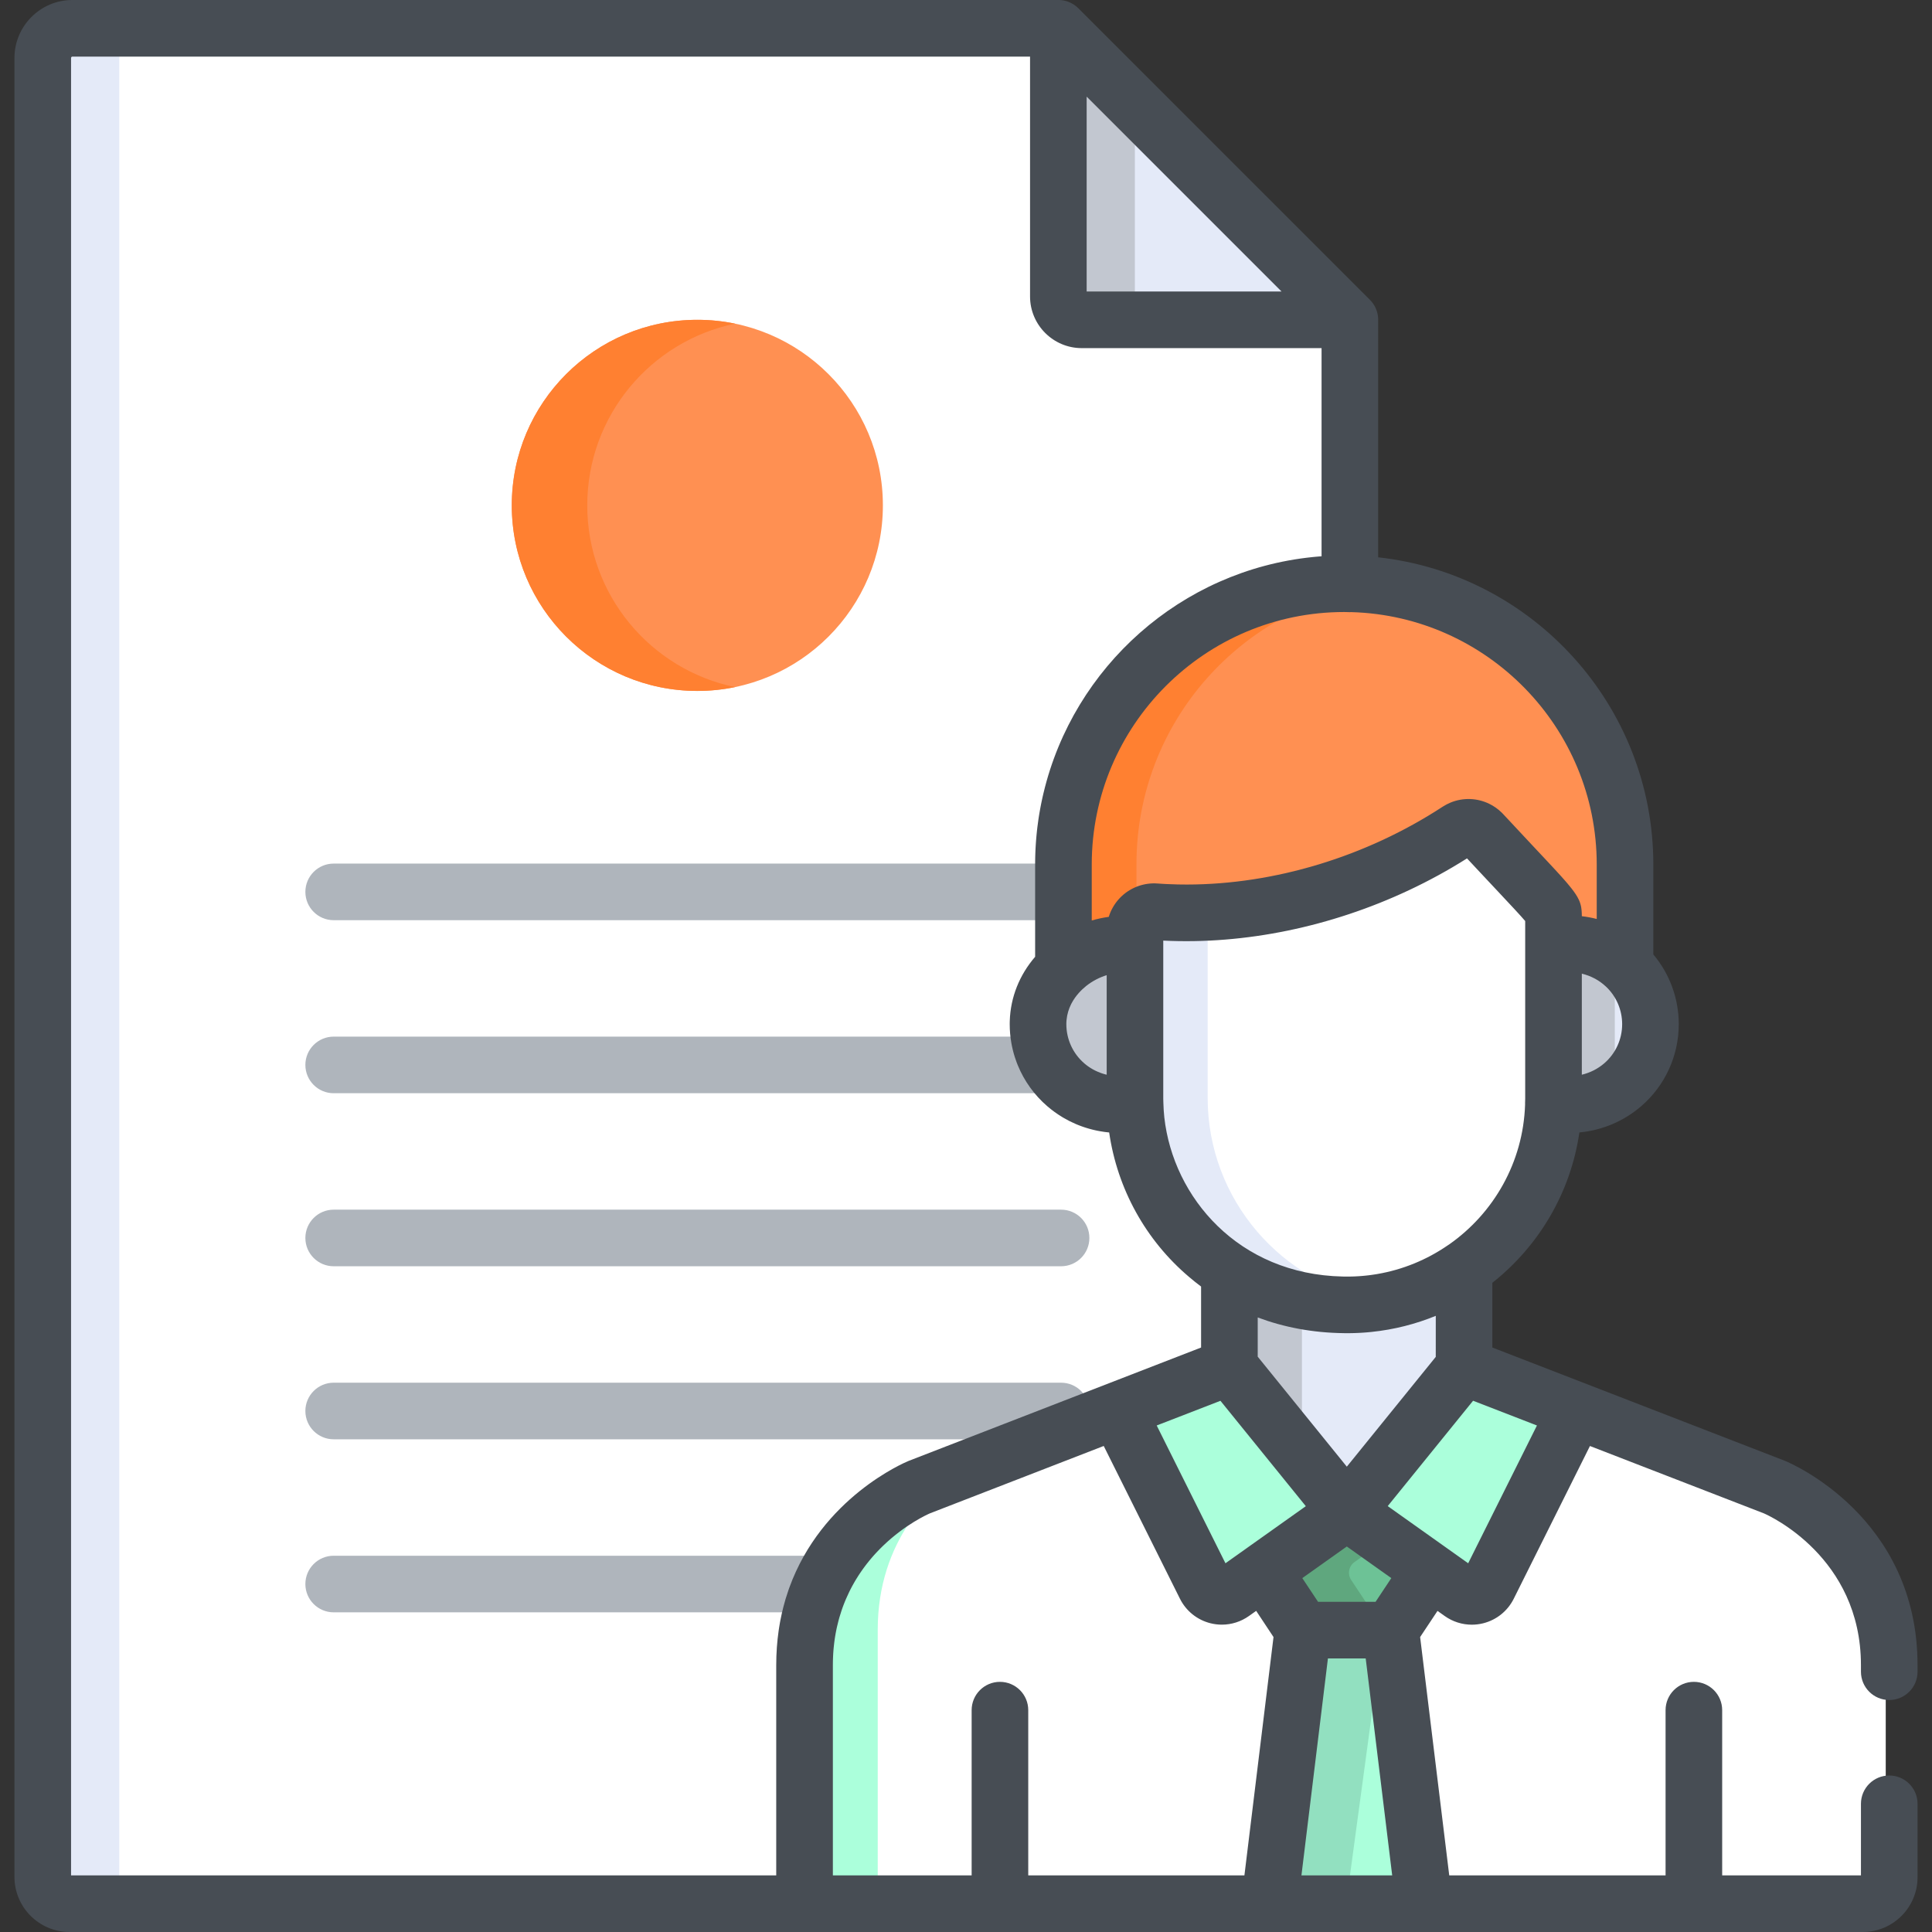 <?xml version="1.0" encoding="iso-8859-1"?>
<!-- Generator: Adobe Illustrator 19.0.0, SVG Export Plug-In . SVG Version: 6.00 Build 0)  -->
<svg version="1.1" id="Capa_1" xmlns="http://www.w3.org/2000/svg" xmlns:xlink="http://www.w3.org/1999/xlink" x="0px" y="0px"
	 viewBox="0 0 511.998 511.998" style="enable-background:new 0 0 511.998 511.998;" xml:space="preserve">
<rect x="0" y="0" width="511.998" height="511.998" fill="#333333" stroke="none"/>
<path style="fill:#FFFFFF;" d="M19.466,7.499H280.75l77.254,77.254c0,4.892,0,404.488,0,413.971c0,3.188-2.585,5.773-5.772,5.773
	H18.712c-3.923,0-7.104-3.181-7.104-7.104c0-21.359,0-459.652,0-482.035C11.608,11.018,15.126,7.499,19.466,7.499z"/>
<g>
	<path style="fill:#E4EAF8;" d="M31.609,497.394c0-21.359,0-459.652,0-482.035c0-4.34,3.518-7.858,7.858-7.858H19.466
		c-4.34,0-7.858,3.518-7.858,7.858c0,22.383,0,460.676,0,482.035c0,3.923,3.181,7.104,7.104,7.104h20.001
		C34.789,504.499,31.609,501.317,31.609,497.394z"/>
	<path style="fill:#E4EAF8;" d="M280.75,78.56V7.499l77.254,77.254h-71.06C283.522,84.754,280.75,81.981,280.75,78.56z"/>
</g>
<path style="fill:#FF9052;" d="M355.532,154.7c-41.033,0-74.296,33.263-74.296,74.298v29.401c4.965-4.603,12.03-7.104,18.925-6.183
	v-3.702c0-2.943,2.513-5.268,5.426-5.047c28.726,2.063,57.96-7.064,80.063-21.504c2.063-1.348,4.796-1.013,6.473,0.789
	c18.897,20.312,18.783,19.526,18.783,22.178v7.27c7.558-1.133,14.263,1.203,18.922,5.534v-28.736
	C429.828,187.963,396.566,154.7,355.532,154.7z"/>
<path style="fill:#FF8031;" d="M301.176,228.998c0-37.65,28.01-68.737,64.326-73.611c-3.263-0.438-6.587-0.685-9.971-0.685
	c-41.034,0-74.296,33.263-74.296,74.296v29.401c4.965-4.603,12.03-7.104,18.925-6.183v-3.702c0-1.143,0.382-2.19,1.016-3.033
	V228.998z"/>
<path style="fill:#E4EAF8;" d="M409.922,249.247v40.699c0,0.441-0.023,0.877-0.034,1.316c14.403,2.181,25.683-8.225,25.683-21.006
	C435.57,257.451,424.281,247.095,409.922,249.247z"/>
<path style="fill:#FFBEAB;" d="M301.144,289.947v-40.683c-12.539-1.674-25.65,7.948-25.65,20.994
	c0,12.764,11.255,23.189,25.682,21.006C301.166,290.824,301.144,290.387,301.144,289.947z"/>
<g>
	<path style="fill:#C2C7D0;" d="M427.94,253.989c-4.602-3.818-10.936-5.803-18.018-4.742v40.699c0,0.441-0.023,0.877-0.034,1.316
		c7.104,1.076,13.446-0.915,18.052-4.739V253.989z"/>
	<path style="fill:#C2C7D0;" d="M301.144,286.526c-4.733-3.93-7.631-9.798-7.631-16.27c0-6.297,3.06-11.793,7.631-15.609v-5.385
		c-12.539-1.674-25.65,7.949-25.65,20.994c0,12.764,11.255,23.189,25.682,21.006c-0.011-0.439-0.032-0.876-0.032-1.316
		L301.144,286.526L301.144,286.526z"/>
</g>
<path style="fill:#E4EAF8;" d="M356.323,343.544c-12.003,0-22.551-3.295-31.179-8.808v29.159l31.046,38.32l31.045-38.32v-29.981
	C378.44,339.981,367.791,343.544,356.323,343.544z"/>
<path style="fill:#C2C7D0;" d="M345.027,342.517c-7.401-1.373-14.078-4.072-19.882-7.78v29.159l19.882,24.542V342.517z"/>
<path style="fill:#FFFFFF;" d="M469.363,393.733l-82.129-31.807l-31.045,38.32l-31.046-38.32l-82.043,31.807
	c0,0-30.376,12.488-30.376,47.117v56.582c0,3.902,3.163,7.066,7.066,7.066h272.944c3.868,0,7.004-3.136,7.004-7.004V440.85
	C499.739,406.221,469.363,393.733,469.363,393.733z"/>
<path style="fill:#ABFFDB;" d="M232.607,497.432v-65.53c0-23.758,14.297-37.092,23.274-43.125l-12.78,4.954
	c0,0-30.377,12.488-30.377,47.117v56.582c0,3.902,3.164,7.066,7.066,7.066h19.882C235.771,504.499,232.607,501.334,232.607,497.432z
	"/>
<path style="fill:#FFFFFF;" d="M392.123,220.783c-1.677-1.802-4.409-2.137-6.473-0.789c-22.103,14.439-51.337,23.567-80.063,21.503
	c-2.913-0.221-5.426,2.104-5.426,5.047v44.386c0,28.527,22.352,54.582,56.162,54.582c30.097,0,54.583-24.486,54.583-54.582v-47.969
	C410.906,240.31,411.02,241.096,392.123,220.783z"/>
<path style="fill:#E4EAF8;" d="M320.042,290.931v-49.318c-4.809,0.256-9.64,0.231-14.456-0.115
	c-2.913-0.221-5.427,2.104-5.427,5.047v44.386c0,28.527,22.352,54.582,56.162,54.582c3.119,0,6.173-0.277,9.151-0.782
	C339.721,340.363,320.042,317.907,320.042,290.931z"/>
<g>
	<path style="fill:#ABFFDB;" d="M393.674,419.937l23.215-46.527l-29.655-11.485l-31.045,38.32l30.268,21.496
		C388.908,423.484,392.332,422.627,393.674,419.937z"/>
	<path style="fill:#ABFFDB;" d="M318.747,419.937l-23.215-46.527l29.655-11.485l31.045,38.32l-30.268,21.496
		C323.515,423.484,320.089,422.627,318.747,419.937z"/>
</g>
<path style="fill:#6DC296;" d="M356.23,400.273v-0.027l-0.019,0.013l-0.019-0.013v0.027l-22.014,15.635l10.406,15.662
	c8.396,0,14.861,0,23.254,0l10.406-15.662L356.23,400.273z"/>
<path style="fill:#5FA77E;" d="M367.227,408.085l-10.998-7.81v-0.026l-0.018,0.013l-0.019-0.013v0.026l-22.014,15.635l10.407,15.662
	c8.096,0,14.385,0,22.033,0l-8.545-12.86c-1.037-1.561-0.647-3.665,0.881-4.75L367.227,408.085z"/>
<path style="fill:#ABFFDB;" d="M334.705,504.499h43.012l-9.879-72.927c-8.395,0-14.861,0-23.254,0L334.705,504.499z"/>
<path style="fill:#92E0C0;" d="M344.583,431.57l-9.879,72.927h22.033l9.878-72.927C358.935,431.57,352.71,431.57,344.583,431.57z"/>
<circle style="fill:#FF9052;" cx="184.8" cy="133.927" r="49.173"/>
<path style="fill:#C2C7D0;" d="M300.751,78.56V27.501L280.75,7.499v71.06c0,3.421,2.773,6.194,6.193,6.194h20.001
	C303.523,84.754,300.751,81.981,300.751,78.56z"/>
<path style="fill:#FF8031;" d="M155.629,133.931c0-23.733,16.813-43.538,39.177-48.158c-3.229-0.667-6.573-1.02-10.001-1.02
	c-27.16,0-49.178,22.017-49.178,49.178c0,27.16,22.017,49.177,49.178,49.177c3.427,0,6.771-0.353,10.001-1.02
	C172.441,177.469,155.629,157.665,155.629,133.931z"/>
<g>
	<path style="fill:#AFB5BC;" d="M281.197,243.859H88.427c-4.142,0-7.5-3.358-7.5-7.5c0-4.142,3.358-7.5,7.5-7.5h192.77
		c4.142,0,7.5,3.358,7.5,7.5C288.697,240.501,285.339,243.859,281.197,243.859z"/>
	<path style="fill:#AFB5BC;" d="M277.32,289.716H88.427c-4.142,0-7.5-3.358-7.5-7.5s3.358-7.5,7.5-7.5H277.32
		c4.142,0,7.5,3.358,7.5,7.5S281.462,289.716,277.32,289.716z"/>
	<path style="fill:#AFB5BC;" d="M281.197,335.571H88.427c-4.142,0-7.5-3.358-7.5-7.5s3.358-7.5,7.5-7.5h192.77
		c4.142,0,7.5,3.358,7.5,7.5S285.339,335.571,281.197,335.571z"/>
	<path style="fill:#AFB5BC;" d="M281.197,381.427H88.427c-4.142,0-7.5-3.358-7.5-7.5s3.358-7.5,7.5-7.5h192.77
		c4.142,0,7.5,3.358,7.5,7.5S285.339,381.427,281.197,381.427z"/>
	<path style="fill:#AFB5BC;" d="M217.747,427.284H88.427c-4.142,0-7.5-3.358-7.5-7.5s3.358-7.5,7.5-7.5h129.321
		c4.142,0,7.5,3.358,7.5,7.5S221.889,427.284,217.747,427.284z"/>
</g>
<path style="fill:#474D54;" d="M500.667,450.523c4.142,0,7.5-3.358,7.5-7.5v-1.736c0-39.255-33.639-53.537-35.071-54.125
	c-0.047-0.02-0.095-0.039-0.143-0.057l-77.463-29.999V339.95c12.207-9.639,20.726-23.75,23.061-39.838
	c6.084-0.587,11.724-2.952,16.368-6.947c6.333-5.447,9.967-13.373,9.967-21.744c0-6.826-2.414-13.356-6.737-18.484v-23.823
	c0-42.129-31.969-76.931-72.921-81.421V84.754c0-0.001,0-0.002,0-0.004c0-0.057-0.001-0.113-0.002-0.169
	c0-0.008,0-0.017-0.001-0.025c-0.002-0.058-0.004-0.116-0.006-0.174l0,0c-0.003-0.057-0.006-0.114-0.011-0.171
	c-0.001-0.014-0.002-0.028-0.003-0.042c-0.003-0.042-0.007-0.084-0.011-0.126c-0.002-0.017-0.003-0.033-0.005-0.05
	c-0.005-0.049-0.01-0.097-0.016-0.146c-0.002-0.013-0.003-0.025-0.005-0.038c-0.006-0.046-0.012-0.091-0.019-0.137
	c-0.003-0.023-0.007-0.046-0.01-0.068c-0.005-0.032-0.01-0.064-0.015-0.095c-0.004-0.022-0.007-0.044-0.011-0.066
	c-0.009-0.049-0.018-0.098-0.028-0.147c-0.003-0.016-0.007-0.033-0.01-0.049c-0.008-0.038-0.016-0.076-0.024-0.113
	c-0.005-0.023-0.01-0.045-0.015-0.068c-0.008-0.033-0.016-0.066-0.024-0.099c-0.005-0.02-0.009-0.039-0.014-0.059
	c-0.013-0.05-0.026-0.099-0.039-0.148c-0.005-0.017-0.01-0.033-0.014-0.05c-0.01-0.037-0.021-0.074-0.032-0.111
	c-0.006-0.019-0.011-0.038-0.017-0.057c-0.011-0.036-0.023-0.072-0.034-0.108c-0.005-0.017-0.011-0.033-0.016-0.05
	c-0.017-0.051-0.034-0.101-0.052-0.152c-0.004-0.01-0.008-0.02-0.011-0.031c-0.016-0.043-0.032-0.086-0.048-0.13
	c-0.005-0.013-0.01-0.026-0.015-0.039c-0.017-0.044-0.035-0.089-0.053-0.133c-0.003-0.008-0.006-0.016-0.009-0.023
	c-0.022-0.054-0.045-0.107-0.069-0.161c-0.001-0.002-0.002-0.004-0.003-0.006c-0.022-0.049-0.045-0.099-0.068-0.148
	c-0.004-0.009-0.009-0.018-0.013-0.028c-0.023-0.049-0.047-0.097-0.071-0.146c-0.001-0.002-0.002-0.005-0.003-0.007
	c-0.027-0.053-0.054-0.107-0.083-0.16c-0.001-0.001-0.002-0.003-0.003-0.005c-0.026-0.049-0.053-0.098-0.081-0.147
	c-0.004-0.007-0.008-0.014-0.012-0.021c-0.027-0.047-0.054-0.094-0.082-0.141c-0.002-0.003-0.003-0.006-0.005-0.009
	c-0.06-0.1-0.123-0.199-0.188-0.297c-0.005-0.007-0.01-0.015-0.015-0.022c-0.029-0.042-0.057-0.085-0.087-0.127
	c-0.004-0.006-0.009-0.012-0.013-0.019c-0.034-0.048-0.068-0.095-0.103-0.143c-0.001-0.002-0.002-0.003-0.003-0.005
	c-0.032-0.043-0.065-0.086-0.098-0.128c-0.008-0.011-0.017-0.022-0.026-0.033c-0.028-0.036-0.057-0.072-0.086-0.107
	c-0.008-0.009-0.015-0.018-0.022-0.028c-0.036-0.044-0.073-0.088-0.111-0.132c-0.002-0.002-0.004-0.005-0.006-0.007
	c-0.034-0.04-0.069-0.079-0.104-0.118c-0.011-0.013-0.023-0.025-0.035-0.038c-0.027-0.029-0.054-0.059-0.082-0.088
	c-0.012-0.013-0.025-0.026-0.037-0.039c-0.038-0.04-0.077-0.08-0.117-0.12l-77.256-77.25c-0.711-0.711-1.54-1.256-2.433-1.626
	c0,0,0,0-0.001,0c-0.052-0.022-0.105-0.043-0.158-0.063c-0.008-0.003-0.015-0.006-0.023-0.009c-0.05-0.019-0.1-0.038-0.151-0.056
	c-0.004-0.001-0.008-0.003-0.012-0.004c-0.052-0.019-0.104-0.036-0.156-0.054c-0.017-0.006-0.034-0.011-0.051-0.017
	c-0.035-0.011-0.069-0.022-0.104-0.033c-0.021-0.006-0.041-0.013-0.062-0.019c-0.033-0.01-0.066-0.019-0.099-0.029
	c-0.029-0.008-0.059-0.017-0.088-0.025c-0.037-0.01-0.074-0.02-0.111-0.029c-0.029-0.007-0.058-0.014-0.087-0.021
	c-0.021-0.005-0.042-0.01-0.063-0.015c-0.031-0.007-0.063-0.015-0.095-0.021c-0.019-0.004-0.038-0.008-0.056-0.012
	c-0.07-0.015-0.139-0.029-0.21-0.041l-0.015-0.003c-0.037-0.007-0.074-0.013-0.111-0.019c-0.014-0.002-0.028-0.004-0.042-0.007
	c-0.036-0.006-0.073-0.011-0.109-0.017c-0.01-0.001-0.02-0.003-0.029-0.004c-0.073-0.01-0.147-0.019-0.221-0.027
	c-0.01-0.001-0.021-0.002-0.031-0.004c-0.036-0.004-0.073-0.007-0.109-0.01c-0.015-0.001-0.03-0.003-0.045-0.004
	c-0.036-0.003-0.073-0.006-0.11-0.009c-0.006,0-0.013-0.001-0.019-0.001c-0.07-0.005-0.14-0.008-0.211-0.011
	c-0.02-0.001-0.041-0.002-0.061-0.002c-0.031-0.001-0.061-0.002-0.092-0.002c-0.025,0-0.05-0.001-0.075-0.001
	c-0.021,0-0.042-0.001-0.063-0.001H19.189C10.72-0.001,3.83,6.889,3.83,15.358v482.035c0,8.053,6.551,14.605,14.605,14.605h475.217
	c8.004,0,14.516-6.512,14.516-14.516v-19.458c0-4.142-3.358-7.5-7.5-7.5s-7.5,3.358-7.5,7.5v18.973h-36.776v-43.791
	c0-4.142-3.358-7.5-7.5-7.5s-7.5,3.358-7.5,7.5v43.791h-57.331l-7.714-63.164l4.605-6.93l1.917,1.362
	c2.121,1.506,4.631,2.293,7.179,2.293c1.006,0,2.018-0.123,3.014-0.372c3.52-0.881,6.468-3.248,8.089-6.495l0,0l20.201-40.485
	l46.086,17.848c1.218,0.525,25.73,11.5,25.73,40.232v1.736C493.167,447.165,496.525,450.523,500.667,450.523z M337.493,433.834
	l-7.712,63.163h-57.286v-43.791c0-4.142-3.358-7.5-7.5-7.5c-4.142,0-7.5,3.358-7.5,7.5v43.791h-36.777v-55.711
	c0-0.349,0.004-0.696,0.011-1.04c0.004-0.186,0.009-0.372,0.015-0.557c0.002-0.052,0.003-0.103,0.005-0.155
	c0.012-0.337,0.027-0.671,0.045-1.003c0.009-0.162,0.019-0.324,0.029-0.486c0.008-0.121,0.016-0.241,0.025-0.361
	c0.01-0.138,0.021-0.276,0.032-0.414c0.017-0.201,0.034-0.402,0.053-0.601c0.047-0.498,0.102-0.99,0.164-1.477
	c0-0.002,0-0.004,0.001-0.005c0.021-0.162,0.043-0.324,0.065-0.485c0.02-0.143,0.04-0.285,0.061-0.426
	c0.025-0.166,0.05-0.332,0.077-0.496c0.008-0.051,0.016-0.102,0.025-0.153c0.044-0.272,0.091-0.542,0.14-0.811
	c0.002-0.008,0.003-0.017,0.005-0.025c0.004-0.019,0.007-0.038,0.011-0.058c0.033-0.177,0.066-0.352,0.1-0.527
	c0-0.003,0.001-0.005,0.002-0.008c0.027-0.135,0.054-0.271,0.082-0.405c0.042-0.203,0.085-0.405,0.13-0.605
	c0.016-0.074,0.033-0.148,0.05-0.221c0.119-0.523,0.246-1.038,0.382-1.545c0.003-0.013,0.007-0.026,0.01-0.038
	c0.065-0.241,0.131-0.48,0.199-0.718c0.01-0.034,0.019-0.067,0.029-0.101c0.177-0.611,0.366-1.21,0.565-1.798
	c0.006-0.019,0.012-0.037,0.019-0.056c0.011-0.033,0.023-0.066,0.034-0.099c0.048-0.139,0.096-0.278,0.145-0.416
	c0.047-0.131,0.094-0.261,0.141-0.391c0.046-0.125,0.092-0.249,0.139-0.373c0.018-0.048,0.036-0.095,0.055-0.143
	c0.014-0.037,0.028-0.073,0.042-0.11c0.008-0.02,0.016-0.041,0.024-0.061c0.056-0.146,0.113-0.291,0.171-0.435
	c0.055-0.138,0.111-0.275,0.167-0.411c0.012-0.028,0.023-0.056,0.035-0.084c0.004-0.009,0.008-0.018,0.011-0.027
	c0.064-0.153,0.128-0.305,0.193-0.457c0.027-0.064,0.055-0.127,0.083-0.19c0.008-0.017,0.015-0.034,0.022-0.052
	c0.023-0.051,0.045-0.103,0.068-0.154c0.013-0.029,0.025-0.058,0.038-0.086c0.053-0.119,0.106-0.237,0.16-0.355
	c0.09-0.198,0.182-0.395,0.275-0.59c0.005-0.011,0.011-0.023,0.016-0.034c0.058-0.122,0.117-0.244,0.176-0.365
	c0.034-0.07,0.069-0.14,0.103-0.21c0.014-0.028,0.027-0.056,0.041-0.083c0.012-0.025,0.025-0.049,0.037-0.074
	c0.026-0.051,0.051-0.103,0.077-0.154c0.096-0.189,0.192-0.376,0.29-0.562c0.059-0.112,0.118-0.224,0.178-0.335
	c0.03-0.056,0.06-0.111,0.09-0.167c0.01-0.018,0.019-0.035,0.029-0.053c0.017-0.031,0.034-0.062,0.051-0.093
	c0.063-0.115,0.127-0.23,0.191-0.344c0.102-0.181,0.204-0.361,0.308-0.539c0.039-0.066,0.077-0.133,0.116-0.199
	c0.062-0.106,0.125-0.212,0.188-0.317c0.003-0.005,0.005-0.009,0.008-0.014c0.021-0.035,0.042-0.069,0.063-0.104
	c0.022-0.036,0.044-0.073,0.066-0.109c0.001-0.002,0.003-0.005,0.004-0.007c0.164-0.269,0.329-0.534,0.497-0.796
	c0.025-0.039,0.05-0.078,0.075-0.117c0.066-0.102,0.132-0.204,0.198-0.305c0.023-0.034,0.045-0.068,0.068-0.103
	c0.022-0.033,0.044-0.067,0.066-0.1c0.06-0.09,0.12-0.179,0.18-0.268c0.117-0.174,0.235-0.346,0.354-0.516
	c0.012-0.017,0.023-0.033,0.035-0.05c0.078-0.112,0.157-0.224,0.236-0.335c0.013-0.019,0.027-0.037,0.04-0.056
	c0.032-0.045,0.064-0.09,0.097-0.135c0.022-0.031,0.044-0.061,0.066-0.092c0.023-0.031,0.046-0.063,0.069-0.094
	c0.022-0.03,0.044-0.061,0.067-0.091c0.024-0.033,0.049-0.066,0.073-0.099c0.006-0.008,0.011-0.015,0.017-0.023
	c0.122-0.165,0.245-0.329,0.368-0.491c0.028-0.037,0.056-0.074,0.085-0.111c0.075-0.098,0.15-0.195,0.225-0.292
	c0.004-0.006,0.009-0.011,0.013-0.017c0.229-0.294,0.46-0.583,0.693-0.866c0.01-0.012,0.02-0.024,0.03-0.036
	c0.132-0.161,0.265-0.32,0.399-0.478c0.005-0.006,0.01-0.012,0.015-0.018c0.09-0.106,0.18-0.212,0.271-0.317
	c0.025-0.029,0.051-0.058,0.076-0.088c0.023-0.027,0.046-0.053,0.069-0.08c0.088-0.101,0.177-0.201,0.265-0.301
	c0.007-0.008,0.015-0.017,0.022-0.025c0.014-0.016,0.028-0.031,0.042-0.047c0.18-0.201,0.36-0.4,0.54-0.595
	c0.009-0.01,0.018-0.019,0.027-0.029c0.622-0.671,1.248-1.307,1.873-1.908c0.012-0.011,0.023-0.022,0.035-0.033
	c5.893-5.657,11.662-8.24,12.381-8.55l46.039-17.848l0,0l20.201,40.486l0,0c1.621,3.247,4.569,5.614,8.089,6.495
	c0.997,0.249,2.008,0.372,3.014,0.372c2.548,0,5.058-0.787,7.178-2.292l1.918-1.362L337.493,433.834z M293.143,284.778
	c-0.044-0.011-0.088-0.022-0.132-0.034c-0.022-0.006-0.044-0.011-0.066-0.017c-0.044-0.012-0.089-0.024-0.133-0.036
	c-0.022-0.006-0.045-0.012-0.067-0.019c-0.045-0.013-0.09-0.026-0.135-0.039c-0.018-0.005-0.035-0.01-0.053-0.016
	c-0.048-0.014-0.097-0.029-0.145-0.043c-0.016-0.005-0.033-0.01-0.049-0.015c-0.05-0.016-0.1-0.031-0.15-0.047
	c-0.011-0.004-0.022-0.007-0.033-0.011c-0.054-0.017-0.107-0.035-0.161-0.053c-0.01-0.003-0.02-0.007-0.03-0.01
	c-0.055-0.019-0.11-0.037-0.164-0.057c-0.005-0.002-0.009-0.003-0.014-0.005c-0.059-0.021-0.118-0.042-0.177-0.064
	c-0.001,0-0.002-0.001-0.003-0.001c-0.434-0.16-0.859-0.341-1.273-0.541c-0.005-0.003-0.01-0.005-0.016-0.008
	c-0.049-0.024-0.099-0.048-0.148-0.073c-0.012-0.006-0.024-0.012-0.037-0.018c-0.048-0.024-0.095-0.048-0.142-0.073
	c-0.012-0.006-0.025-0.013-0.037-0.019c-0.044-0.023-0.088-0.046-0.132-0.07c-0.017-0.009-0.033-0.018-0.05-0.027
	c-0.043-0.023-0.086-0.047-0.128-0.07c-0.016-0.009-0.033-0.018-0.049-0.027c-0.042-0.024-0.084-0.048-0.127-0.072
	c-0.016-0.009-0.033-0.019-0.049-0.028c-0.041-0.024-0.082-0.048-0.122-0.072c-0.019-0.011-0.037-0.022-0.056-0.033
	c-0.039-0.023-0.078-0.047-0.116-0.07c-0.019-0.012-0.039-0.024-0.058-0.036c-0.037-0.023-0.074-0.046-0.11-0.069
	c-0.022-0.014-0.043-0.027-0.065-0.041c-0.035-0.022-0.07-0.045-0.105-0.068c-0.023-0.015-0.046-0.031-0.07-0.046
	c-0.034-0.022-0.068-0.045-0.101-0.067c-0.02-0.014-0.04-0.028-0.061-0.041c-0.037-0.025-0.073-0.05-0.11-0.075
	c-0.019-0.013-0.037-0.026-0.056-0.04c-0.037-0.026-0.074-0.052-0.111-0.078c-0.018-0.013-0.036-0.026-0.053-0.039
	c-0.037-0.027-0.074-0.054-0.111-0.081c-0.019-0.014-0.038-0.028-0.056-0.042c-0.035-0.026-0.07-0.053-0.105-0.079
	c-0.021-0.016-0.043-0.033-0.064-0.05c-0.032-0.025-0.064-0.049-0.096-0.074c-0.026-0.02-0.052-0.041-0.078-0.062
	c-0.028-0.022-0.055-0.044-0.083-0.066c-0.025-0.02-0.05-0.041-0.074-0.061c-0.029-0.023-0.057-0.047-0.085-0.07
	c-0.052-0.043-0.104-0.087-0.155-0.131c-3.017-2.595-4.748-6.375-4.748-10.374c0-0.077,0.001-0.153,0.002-0.229
	c0.001-0.04,0.002-0.079,0.003-0.119c0.001-0.036,0.002-0.073,0.003-0.109c0.002-0.044,0.004-0.087,0.006-0.131
	c0.002-0.031,0.003-0.063,0.005-0.094c0.003-0.054,0.007-0.108,0.011-0.162c0.001-0.017,0.002-0.035,0.004-0.052
	c0.005-0.063,0.01-0.125,0.016-0.187c0.001-0.009,0.002-0.018,0.002-0.027c0.148-1.565,0.598-2.947,1.188-4.139
	c0.009-0.017,0.017-0.034,0.026-0.051c0.014-0.028,0.028-0.056,0.043-0.084c0.022-0.043,0.044-0.087,0.067-0.13
	c0.002-0.003,0.003-0.006,0.005-0.009c1.104-2.093,2.646-3.596,3.754-4.494l0,0c0.061-0.049,0.12-0.099,0.178-0.15
	c1.606-1.263,3.448-2.219,5.375-2.818v26.381c-0.024-0.006-0.047-0.011-0.071-0.017
	C293.189,284.789,293.166,284.783,293.143,284.778z M324.756,414.28l-18.219-36.514l16.891-6.542l22.626,27.929l-15.545,11.041
	c-0.03,0.021-0.06,0.044-0.09,0.066L324.756,414.28z M380.49,359.586l-23.57,29.095l-23.613-29.148v-10.396
	c6.871,2.583,14.536,4.073,22.918,4.163c0.049,0,0.099,0.001,0.148,0.001c0.078,0.001,0.156,0.001,0.234,0.002
	c0.14,0.001,0.281,0.001,0.421,0.001h0.003c0.13,0,0.26,0,0.391-0.001c0.047,0,0.094-0.001,0.141-0.001
	c0.083-0.001,0.165-0.001,0.248-0.002c0.053-0.001,0.105-0.002,0.158-0.002c0.08-0.001,0.16-0.002,0.239-0.004
	c0.054-0.001,0.108-0.002,0.162-0.003c0.072-0.002,0.144-0.003,0.216-0.005c0.071-0.002,0.141-0.004,0.212-0.006
	c0.059-0.002,0.117-0.003,0.176-0.005c0.069-0.002,0.137-0.005,0.206-0.007c0.061-0.002,0.123-0.004,0.184-0.006
	c0.067-0.003,0.135-0.005,0.202-0.008c0.064-0.003,0.128-0.005,0.192-0.008c0.062-0.003,0.125-0.005,0.187-0.008
	c0.066-0.003,0.133-0.006,0.199-0.01c0.067-0.003,0.135-0.007,0.202-0.01c0.058-0.003,0.117-0.006,0.175-0.009
	c0.075-0.004,0.15-0.009,0.226-0.013c0.048-0.003,0.097-0.006,0.145-0.009c0.082-0.005,0.165-0.01,0.247-0.016
	c0.047-0.003,0.094-0.006,0.141-0.009c0.079-0.005,0.159-0.011,0.238-0.017c0.046-0.003,0.092-0.007,0.138-0.01
	c0.088-0.006,0.176-0.013,0.264-0.02c0.032-0.002,0.063-0.005,0.095-0.007c0.094-0.007,0.188-0.015,0.282-0.023
	c0.037-0.003,0.075-0.006,0.112-0.01c0.09-0.008,0.18-0.016,0.27-0.024c0.032-0.003,0.064-0.006,0.097-0.009
	c0.099-0.009,0.197-0.018,0.296-0.028c0.017-0.002,0.034-0.003,0.051-0.005c0.11-0.011,0.219-0.022,0.329-0.033
	c0.013-0.001,0.026-0.003,0.039-0.004c5.954-0.617,11.661-2.078,16.999-4.261L380.49,359.586L380.49,359.586z M384.058,329.772
	c-0.11,0.068-0.219,0.139-0.327,0.213c-5.666,3.908-12.026,6.493-18.708,7.64c-0.008,0.001-0.015,0.003-0.023,0.004
	c-0.137,0.023-0.274,0.046-0.411,0.068c-0.019,0.003-0.037,0.006-0.056,0.009c-0.393,0.063-0.787,0.121-1.182,0.174
	c-0.05,0.007-0.1,0.013-0.151,0.02c-0.109,0.014-0.218,0.028-0.328,0.042c-0.062,0.008-0.124,0.015-0.186,0.022
	c-0.17,0.02-0.34,0.04-0.511,0.058c-0.084,0.009-0.169,0.019-0.253,0.027c-0.088,0.009-0.177,0.018-0.265,0.026
	c-0.09,0.009-0.179,0.018-0.269,0.026c-0.086,0.008-0.172,0.016-0.259,0.023c-0.101,0.009-0.202,0.017-0.303,0.025
	c-0.072,0.006-0.144,0.012-0.216,0.017c-0.165,0.012-0.33,0.024-0.495,0.035c-0.065,0.004-0.129,0.008-0.194,0.012
	c-0.119,0.007-0.237,0.014-0.356,0.021c-0.067,0.004-0.134,0.007-0.202,0.01c-0.144,0.007-0.289,0.014-0.434,0.019
	c-0.032,0.001-0.064,0.003-0.096,0.004c-0.178,0.007-0.357,0.012-0.536,0.017c-0.052,0.001-0.103,0.002-0.155,0.004
	c-0.135,0.003-0.271,0.006-0.406,0.008c-0.054,0.001-0.107,0.002-0.161,0.002c-0.182,0.002-0.364,0.003-0.546,0.003
	c-0.14,0-0.28-0.001-0.42-0.002c-0.052,0-0.105-0.001-0.157-0.001c-0.081-0.001-0.161-0.002-0.242-0.003
	c-0.071-0.001-0.143-0.002-0.214-0.003c-0.05-0.001-0.1-0.002-0.15-0.003c-27.639-0.567-44.923-20.957-47.286-42.168
	c-0.133-1.261-0.217-2.533-0.248-3.814c0-0.012,0-0.024,0-0.036l-0.015-0.501c-0.007-0.211-0.015-0.422-0.015-0.634v-41.869
	c21.668,1.08,44.486-3.671,65.076-13.344c5.307-2.493,10.468-5.312,15.421-8.445c0.145,0.156,0.289,0.311,0.432,0.464
	c0.106,0.114,0.211,0.227,0.316,0.339c0.485,0.52,0.956,1.024,1.413,1.514c0.106,0.113,0.211,0.226,0.315,0.337
	c0.298,0.319,0.59,0.632,0.877,0.938c0.24,0.257,0.476,0.509,0.708,0.757c0.337,0.36,0.665,0.711,0.986,1.053
	c0.079,0.084,0.157,0.167,0.235,0.25c0.155,0.166,0.309,0.33,0.46,0.491c0.076,0.081,0.151,0.161,0.226,0.241
	c0.299,0.319,0.59,0.63,0.874,0.932c0.355,0.378,0.697,0.744,1.029,1.097c3.687,3.931,6.359,6.779,7.545,8.187v47.056
	c0,0.203-0.008,0.403-0.015,0.604l-0.016,0.531c-0.004,0.157-0.002,0.313,0.003,0.468
	C403.655,308.045,395.818,321.521,384.058,329.772z M425.139,281.789c-1.711,1.472-3.73,2.49-5.94,3.022v-26.784
	c1.177,0.284,2.3,0.705,3.351,1.258c0.002,0.001,0.003,0.002,0.005,0.003c0.051,0.027,0.103,0.055,0.154,0.082
	c0.032,0.017,0.063,0.035,0.095,0.052c0.022,0.012,0.044,0.024,0.066,0.037c0.958,0.538,1.853,1.19,2.673,1.953
	c0.045,0.042,0.091,0.083,0.137,0.124c2.682,2.565,4.206,6.127,4.206,9.882C429.886,275.415,428.156,279.195,425.139,281.789z
	 M423.149,229.111v14.423c-1.29-0.33-2.609-0.575-3.95-0.733c-0.001-0.184-0.004-0.364-0.008-0.538c0-0.012-0.001-0.025-0.001-0.037
	c-0.001-0.024-0.001-0.048-0.002-0.071c0-0.011-0.001-0.022-0.001-0.033c-0.001-0.023-0.001-0.047-0.002-0.07
	c0-0.014-0.001-0.028-0.002-0.042c-0.001-0.023-0.002-0.046-0.003-0.069c0-0.006,0-0.011-0.001-0.017
	c-0.001-0.029-0.003-0.058-0.004-0.087c0-0.009-0.001-0.017-0.001-0.026c-0.001-0.025-0.003-0.05-0.004-0.075
	c-0.001-0.01-0.001-0.02-0.002-0.03c-0.001-0.025-0.003-0.05-0.004-0.075c0-0.008-0.001-0.016-0.002-0.024
	c-0.002-0.025-0.003-0.05-0.005-0.076c-0.001-0.012-0.002-0.025-0.003-0.037c-0.001-0.019-0.003-0.038-0.004-0.057
	c-0.002-0.024-0.004-0.049-0.006-0.073c0-0.006-0.001-0.012-0.001-0.018c-0.002-0.026-0.004-0.052-0.007-0.077
	c-0.001-0.008-0.001-0.017-0.002-0.025c-0.002-0.021-0.004-0.042-0.006-0.063c-0.001-0.012-0.002-0.024-0.003-0.036
	c-0.002-0.023-0.005-0.046-0.007-0.07c-0.001-0.008-0.002-0.015-0.002-0.023c-0.003-0.024-0.005-0.048-0.008-0.072
	c-0.001-0.008-0.002-0.017-0.003-0.025c-0.003-0.022-0.005-0.044-0.008-0.066c-0.001-0.011-0.003-0.021-0.004-0.032
	c-0.003-0.02-0.005-0.041-0.008-0.061c-0.002-0.011-0.003-0.023-0.005-0.034c-0.003-0.02-0.006-0.04-0.008-0.06
	c-0.002-0.012-0.003-0.024-0.005-0.037c-0.003-0.018-0.005-0.035-0.008-0.053c-0.002-0.014-0.004-0.028-0.006-0.042
	c-0.003-0.018-0.006-0.036-0.009-0.055c-0.002-0.013-0.004-0.025-0.006-0.038c-0.003-0.019-0.007-0.039-0.01-0.058
	c-0.002-0.01-0.004-0.02-0.005-0.03c-0.004-0.023-0.008-0.046-0.013-0.069c-0.001-0.006-0.002-0.013-0.004-0.019
	c-0.005-0.027-0.01-0.053-0.016-0.08c0-0.002-0.001-0.004-0.001-0.006c-0.006-0.028-0.012-0.057-0.017-0.085
	c-0.001-0.003-0.001-0.005-0.002-0.008c-0.005-0.025-0.011-0.05-0.016-0.075c-0.002-0.008-0.003-0.015-0.005-0.023
	c-0.005-0.022-0.01-0.045-0.016-0.067c-0.002-0.008-0.004-0.017-0.006-0.025c-0.005-0.02-0.01-0.041-0.015-0.061
	c-0.003-0.011-0.005-0.021-0.008-0.032c-0.005-0.021-0.011-0.042-0.016-0.063c-0.002-0.008-0.004-0.016-0.006-0.024
	c-0.005-0.021-0.011-0.042-0.017-0.062l-0.009-0.031c-0.006-0.022-0.012-0.044-0.018-0.066l-0.005-0.017
	c-0.007-0.024-0.014-0.047-0.021-0.071c-0.002-0.008-0.005-0.016-0.007-0.024c-0.007-0.023-0.014-0.047-0.022-0.07
	c-0.001-0.005-0.003-0.009-0.004-0.014c-0.008-0.025-0.016-0.05-0.024-0.075c-0.002-0.006-0.004-0.013-0.006-0.019
	c-0.008-0.023-0.015-0.046-0.023-0.069c-0.003-0.008-0.005-0.015-0.008-0.023c-0.008-0.023-0.016-0.046-0.024-0.069
	c-0.002-0.005-0.004-0.011-0.006-0.016c-0.009-0.026-0.019-0.053-0.029-0.079c0-0.001-0.001-0.002-0.001-0.003
	c-0.011-0.029-0.022-0.058-0.033-0.087c-0.001-0.002-0.001-0.003-0.002-0.005c-0.011-0.028-0.022-0.056-0.033-0.084
	c-0.001-0.003-0.003-0.006-0.004-0.01c-0.011-0.027-0.021-0.053-0.032-0.08c-0.002-0.005-0.004-0.01-0.006-0.015
	c-0.01-0.025-0.021-0.051-0.032-0.076c-0.002-0.005-0.004-0.009-0.006-0.013c-0.024-0.057-0.049-0.113-0.075-0.17
	c-0.002-0.005-0.004-0.009-0.006-0.014c-0.012-0.026-0.024-0.053-0.037-0.079c-0.001-0.003-0.003-0.006-0.004-0.009
	c-0.416-0.89-1.04-1.843-1.97-3.021c-0.002-0.002-0.004-0.005-0.005-0.007c-0.289-0.365-0.607-0.753-0.957-1.166
	c-0.002-0.002-0.003-0.004-0.005-0.006c-0.075-0.088-0.151-0.177-0.229-0.268c-0.006-0.007-0.011-0.013-0.017-0.02
	c-0.034-0.04-0.068-0.08-0.103-0.12c-0.006-0.007-0.013-0.015-0.019-0.022c-0.081-0.093-0.162-0.188-0.246-0.284
	c-0.001-0.001-0.003-0.003-0.004-0.004c-0.086-0.098-0.173-0.198-0.262-0.299c-0.001-0.001-0.002-0.003-0.003-0.004
	c-0.133-0.151-0.269-0.304-0.409-0.462c-0.004-0.005-0.008-0.009-0.012-0.014c-0.09-0.101-0.182-0.204-0.275-0.308
	c-0.007-0.008-0.015-0.017-0.022-0.025c-0.04-0.044-0.08-0.089-0.12-0.134c-0.012-0.013-0.023-0.026-0.035-0.039
	c-0.044-0.048-0.088-0.097-0.132-0.146c-0.001-0.001-0.002-0.002-0.003-0.003c-0.153-0.17-0.311-0.343-0.472-0.52
	c0,0,0,0-0.001-0.001c-0.106-0.116-0.213-0.233-0.322-0.353c-0.007-0.007-0.013-0.014-0.02-0.021
	c-0.049-0.054-0.099-0.108-0.149-0.163c-0.007-0.007-0.013-0.014-0.02-0.022c-0.273-0.297-0.557-0.605-0.852-0.924
	c-0.037-0.04-0.074-0.08-0.112-0.12c-0.025-0.027-0.05-0.054-0.076-0.082c-0.018-0.019-0.035-0.038-0.053-0.057
	c-0.234-0.252-0.475-0.511-0.723-0.777c-0.035-0.037-0.07-0.075-0.104-0.112c-0.039-0.042-0.079-0.084-0.118-0.127
	c-0.116-0.124-0.233-0.25-0.352-0.377c-0.018-0.019-0.036-0.039-0.054-0.058c-0.018-0.019-0.036-0.039-0.055-0.058
	c-0.123-0.132-0.248-0.266-0.375-0.401c-0.02-0.021-0.039-0.042-0.059-0.063c-0.417-0.445-0.851-0.909-1.304-1.392
	c-0.048-0.051-0.096-0.102-0.144-0.154c-0.196-0.209-0.395-0.421-0.598-0.637c-0.226-0.241-0.458-0.488-0.694-0.74
	c-0.158-0.168-0.318-0.339-0.481-0.513c-0.081-0.087-0.163-0.174-0.246-0.262c-2.149-2.292-4.719-5.037-7.794-8.342
	c-0.065-0.07-0.131-0.139-0.198-0.208c-0.067-0.068-0.134-0.136-0.201-0.202c-0.001-0.001-0.003-0.003-0.004-0.004
	c-0.977-0.959-2.079-1.731-3.256-2.31c-3.197-1.574-6.953-1.728-10.31-0.344c-0.724,0.298-1.429,0.667-2.106,1.109
	c-20.285,13.252-44.571,20.584-67.717,20.61c-0.805,0.001-1.609-0.007-2.411-0.024c-1.003-0.021-2.003-0.056-3-0.105
	c-0.399-0.02-0.797-0.042-1.195-0.066c-0.398-0.024-0.795-0.05-1.192-0.079c-3.46-0.264-6.918,0.945-9.476,3.315
	c-0.046,0.043-0.092,0.086-0.137,0.13c-0.014,0.014-0.029,0.028-0.043,0.042c-0.032,0.03-0.063,0.061-0.094,0.092
	c-0.016,0.016-0.032,0.032-0.048,0.048c-0.031,0.031-0.061,0.062-0.092,0.092c-0.015,0.015-0.029,0.03-0.044,0.044
	c-0.042,0.044-0.085,0.088-0.126,0.132c-0.012,0.013-0.023,0.025-0.035,0.038c-0.03,0.032-0.06,0.065-0.09,0.097
	c-0.018,0.019-0.035,0.038-0.053,0.058c-0.026,0.028-0.051,0.057-0.076,0.085c-0.017,0.019-0.034,0.038-0.05,0.057
	c-0.026,0.03-0.052,0.059-0.078,0.089c-0.019,0.021-0.037,0.043-0.056,0.065c-0.035,0.041-0.07,0.083-0.105,0.125
	c-0.015,0.018-0.029,0.035-0.043,0.053c-0.025,0.03-0.049,0.06-0.074,0.091c-0.017,0.021-0.034,0.043-0.051,0.064
	c-0.021,0.027-0.042,0.053-0.063,0.08c-0.018,0.023-0.036,0.046-0.053,0.069c-0.033,0.043-0.066,0.086-0.098,0.129
	c-0.01,0.014-0.02,0.027-0.03,0.041c-0.029,0.04-0.059,0.08-0.088,0.12c-0.014,0.02-0.028,0.039-0.042,0.058
	c-0.022,0.031-0.044,0.061-0.065,0.092c-0.016,0.022-0.031,0.045-0.047,0.067c-0.023,0.034-0.046,0.068-0.069,0.102
	c-0.011,0.016-0.022,0.031-0.032,0.047c-0.034,0.05-0.067,0.1-0.1,0.151c-0.012,0.018-0.023,0.036-0.035,0.054
	c-0.022,0.034-0.044,0.068-0.065,0.102c-0.014,0.022-0.027,0.043-0.041,0.065c-0.019,0.031-0.039,0.063-0.058,0.094
	c-0.014,0.023-0.028,0.047-0.042,0.07c-0.022,0.036-0.043,0.073-0.065,0.109c-0.009,0.016-0.018,0.031-0.027,0.047
	c-0.03,0.052-0.059,0.103-0.089,0.155c-0.012,0.021-0.023,0.042-0.035,0.063c-0.018,0.033-0.036,0.066-0.054,0.099
	c-0.013,0.023-0.025,0.046-0.037,0.069c-0.017,0.032-0.034,0.064-0.051,0.096c-0.013,0.024-0.026,0.049-0.038,0.073
	c-0.026,0.051-0.053,0.103-0.079,0.155c-0.006,0.012-0.012,0.025-0.018,0.037c-0.021,0.043-0.043,0.087-0.064,0.13
	c-0.01,0.021-0.02,0.042-0.03,0.063c-0.016,0.035-0.033,0.069-0.049,0.104c-0.011,0.024-0.022,0.048-0.033,0.073
	c-0.015,0.034-0.031,0.068-0.046,0.102c-0.01,0.023-0.02,0.046-0.03,0.069c-0.023,0.053-0.046,0.106-0.068,0.159
	c-0.01,0.023-0.019,0.047-0.029,0.071c-0.013,0.032-0.027,0.065-0.04,0.098c-0.011,0.028-0.022,0.056-0.033,0.084
	c-0.012,0.03-0.023,0.059-0.035,0.089c-0.011,0.027-0.021,0.054-0.031,0.082c-0.014,0.038-0.029,0.076-0.043,0.115
	c-0.012,0.032-0.024,0.065-0.035,0.097c-0.014,0.04-0.029,0.08-0.043,0.12c-0.01,0.03-0.02,0.059-0.03,0.089
	c-0.01,0.028-0.019,0.056-0.028,0.084c-0.01,0.03-0.02,0.06-0.029,0.09c-0.009,0.029-0.018,0.057-0.027,0.086
	c-0.007,0.022-0.014,0.044-0.021,0.066c-1.522,0.208-3.032,0.532-4.514,0.965v-14.839c0-36.894,30.016-66.91,66.909-66.91
	c0.217,0,0.432,0.009,0.647,0.016c0.231,0.008,0.462,0.016,0.693,0.02c0.193,0.005,0.385,0.001,0.576-0.009
	C394.167,163.247,423.149,192.858,423.149,229.111z M287.973,25.608l51.646,51.646h-51.646V25.608z M18.831,15.358
	c0-0.198,0.161-0.358,0.358-0.358h253.783v63.56c0,7.551,6.143,13.695,13.694,13.695h63.56v55.164
	c-0.06,0.004-0.121,0.009-0.181,0.014c-0.059,0.005-0.119,0.009-0.178,0.014c-0.114,0.009-0.227,0.018-0.341,0.027
	c-0.053,0.004-0.107,0.009-0.16,0.013c-0.122,0.01-0.244,0.021-0.366,0.031c-0.046,0.004-0.093,0.008-0.139,0.012
	c-0.134,0.012-0.268,0.025-0.402,0.037c-0.031,0.003-0.062,0.006-0.093,0.009c-0.146,0.014-0.292,0.028-0.437,0.043
	c-0.024,0.002-0.047,0.005-0.071,0.007c-34.882,3.56-63.354,29.099-71.309,62.504c-0.003,0.013-0.006,0.027-0.01,0.04
	c-0.034,0.145-0.068,0.289-0.102,0.434c-0.008,0.033-0.015,0.066-0.023,0.099c-0.029,0.128-0.059,0.256-0.088,0.384
	c-0.009,0.039-0.018,0.079-0.026,0.118c-0.028,0.126-0.056,0.251-0.083,0.377c-0.008,0.036-0.016,0.073-0.024,0.109
	c-0.028,0.128-0.055,0.255-0.082,0.383c-0.008,0.038-0.016,0.076-0.024,0.113c-0.026,0.125-0.052,0.249-0.078,0.374
	c-0.009,0.042-0.017,0.083-0.026,0.125c-0.025,0.123-0.05,0.245-0.074,0.368c-0.008,0.042-0.017,0.084-0.025,0.126
	c-0.025,0.127-0.05,0.253-0.074,0.38c-0.007,0.036-0.014,0.073-0.021,0.109c-0.024,0.125-0.047,0.25-0.071,0.375
	c-0.008,0.044-0.016,0.088-0.025,0.132c-0.023,0.124-0.046,0.249-0.068,0.373c-0.007,0.039-0.014,0.078-0.021,0.117
	c-0.023,0.127-0.045,0.253-0.067,0.38c-0.007,0.041-0.014,0.082-0.022,0.124c-0.021,0.121-0.041,0.243-0.062,0.365
	c-0.008,0.045-0.015,0.09-0.023,0.135c-0.022,0.135-0.044,0.271-0.066,0.406c-0.005,0.028-0.009,0.056-0.014,0.085
	c-0.022,0.137-0.043,0.275-0.065,0.413c-0.005,0.031-0.01,0.063-0.015,0.094c-0.021,0.14-0.042,0.28-0.063,0.42
	c-0.004,0.027-0.008,0.055-0.012,0.082c-0.098,0.668-0.188,1.339-0.27,2.012c-0.007,0.06-0.014,0.12-0.021,0.18
	c-0.013,0.107-0.026,0.215-0.038,0.322c-0.007,0.062-0.014,0.123-0.021,0.185c-0.012,0.108-0.024,0.216-0.036,0.324
	c-0.007,0.061-0.013,0.122-0.019,0.183c-0.011,0.106-0.023,0.212-0.033,0.318c-0.007,0.067-0.013,0.134-0.02,0.2
	c-0.01,0.103-0.021,0.205-0.03,0.308c-0.006,0.067-0.013,0.135-0.019,0.202c-0.009,0.1-0.019,0.199-0.028,0.299
	c-0.007,0.074-0.013,0.147-0.019,0.221c-0.008,0.095-0.017,0.19-0.024,0.285c-0.006,0.074-0.012,0.149-0.018,0.223
	c-0.008,0.095-0.015,0.19-0.023,0.285c-0.006,0.075-0.011,0.15-0.017,0.225c-0.007,0.098-0.014,0.195-0.021,0.293
	c-0.005,0.068-0.01,0.136-0.014,0.205c-0.007,0.101-0.014,0.203-0.02,0.304c-0.005,0.072-0.009,0.143-0.014,0.215
	c-0.006,0.098-0.012,0.196-0.018,0.293c-0.004,0.074-0.009,0.148-0.013,0.222c-0.005,0.092-0.01,0.184-0.015,0.276
	c-0.004,0.081-0.009,0.163-0.013,0.244c-0.005,0.09-0.009,0.181-0.013,0.272c-0.004,0.078-0.007,0.157-0.011,0.235
	c-0.004,0.093-0.008,0.186-0.012,0.279c-0.003,0.079-0.006,0.157-0.009,0.236c-0.003,0.088-0.006,0.177-0.009,0.265
	c-0.003,0.086-0.006,0.171-0.009,0.257c-0.003,0.084-0.005,0.168-0.007,0.252c-0.002,0.086-0.005,0.172-0.007,0.257
	c-0.002,0.088-0.004,0.175-0.006,0.263c-0.002,0.085-0.004,0.169-0.005,0.254c-0.002,0.1-0.003,0.201-0.005,0.301
	c-0.001,0.068-0.002,0.136-0.003,0.204c-0.002,0.144-0.003,0.288-0.004,0.432c0,0.027-0.001,0.055-0.001,0.083
	c-0.001,0.174-0.002,0.349-0.002,0.523v24.449c-4.167,4.837-6.51,10.708-6.719,16.945c0,0.001,0,0.001,0,0.002
	c-0.003,0.088-0.006,0.177-0.008,0.265c-0.001,0.048-0.002,0.095-0.003,0.143c-0.001,0.056-0.002,0.112-0.003,0.168
	c-0.001,0.112-0.002,0.223-0.002,0.335c0,1.701,0.15,3.383,0.442,5.03c0.045,0.253,0.093,0.506,0.145,0.757
	c0.129,0.629,0.279,1.252,0.449,1.869c0.068,0.247,0.139,0.492,0.214,0.737c0.037,0.122,0.075,0.244,0.114,0.366
	c0.156,0.487,0.324,0.969,0.505,1.446c0.091,0.239,0.184,0.476,0.281,0.712c1.696,4.129,4.352,7.85,7.816,10.83
	c1.264,1.087,2.603,2.054,4.004,2.897c0.004,0.002,0.008,0.005,0.012,0.007c0.09,0.054,0.181,0.108,0.272,0.161
	c0.002,0.001,0.004,0.002,0.006,0.003c0.466,0.273,0.939,0.532,1.418,0.778c0.009,0.005,0.018,0.009,0.027,0.014
	c0.088,0.045,0.175,0.089,0.263,0.133c0.007,0.004,0.014,0.007,0.021,0.011c0.479,0.238,0.963,0.463,1.454,0.674
	c0.013,0.005,0.025,0.011,0.038,0.016c0.083,0.035,0.165,0.07,0.248,0.105c0.018,0.008,0.036,0.015,0.054,0.023
	c0.082,0.034,0.164,0.068,0.246,0.101l0.044,0.018c0.094,0.038,0.188,0.075,0.282,0.112c0.003,0.001,0.006,0.002,0.008,0.003
	c0.199,0.078,0.399,0.153,0.599,0.226c0.013,0.005,0.027,0.01,0.04,0.014c0.082,0.03,0.164,0.059,0.246,0.088
	c0.026,0.009,0.052,0.018,0.079,0.028c0.074,0.026,0.147,0.051,0.221,0.076c0.026,0.009,0.051,0.018,0.077,0.026
	c0.071,0.024,0.142,0.048,0.214,0.071c0.03,0.01,0.059,0.02,0.089,0.029c0.074,0.024,0.149,0.048,0.224,0.072
	c0.023,0.007,0.047,0.015,0.07,0.022c0.196,0.062,0.394,0.121,0.592,0.179c0.031,0.009,0.063,0.018,0.095,0.027
	c0.065,0.019,0.13,0.037,0.195,0.056c0.043,0.012,0.086,0.024,0.13,0.036c0.054,0.015,0.107,0.029,0.161,0.044
	c0.048,0.013,0.095,0.026,0.143,0.038c0.051,0.014,0.103,0.027,0.154,0.04c0.046,0.012,0.092,0.024,0.139,0.035
	c0.053,0.013,0.106,0.027,0.159,0.04c0.048,0.012,0.097,0.024,0.145,0.036c0.049,0.012,0.098,0.023,0.147,0.035
	c0.128,0.03,0.257,0.06,0.386,0.089c0.011,0.002,0.022,0.005,0.032,0.007c0.063,0.014,0.126,0.027,0.189,0.041
	c0.037,0.008,0.075,0.016,0.112,0.024c0.061,0.013,0.123,0.025,0.184,0.038c0.035,0.007,0.071,0.014,0.106,0.021
	c0.063,0.013,0.125,0.025,0.188,0.037c0.037,0.007,0.073,0.014,0.11,0.021c0.064,0.012,0.129,0.024,0.193,0.036
	c0.027,0.005,0.055,0.01,0.082,0.015c0.352,0.063,0.706,0.12,1.062,0.171c0.002,0,0.004,0,0.005,0.001
	c0.088,0.013,0.177,0.025,0.265,0.037c0.008,0.001,0.017,0.002,0.025,0.003c0.086,0.011,0.173,0.023,0.259,0.033
	c0.01,0.001,0.021,0.003,0.031,0.004c0.278,0.034,0.557,0.065,0.838,0.092c2.167,14.955,9.687,28.547,21.142,38.261
	c1.038,0.89,2.11,1.749,3.216,2.574v16.159l-77.38,29.999c-0.047,0.018-0.094,0.037-0.141,0.056
	c-1.146,0.471-22.945,9.723-31.586,33.548c-0.084,0.232-0.167,0.466-0.249,0.702c-0.245,0.706-0.479,1.424-0.7,2.155
	c-0.037,0.122-0.073,0.244-0.11,0.366c-0.181,0.613-0.353,1.234-0.516,1.864c-0.294,1.135-0.557,2.298-0.788,3.49
	c-0.051,0.265-0.101,0.531-0.149,0.8c-0.072,0.402-0.141,0.807-0.205,1.216c-0.043,0.272-0.084,0.546-0.124,0.821
	c-0.416,2.89-0.643,5.942-0.643,9.163v55.711H18.831V15.358z M344.893,496.998l7.021-57.504h10.01l7.021,57.504H344.893z
	 M364.542,424.493h-15.247l-4.172-6.279l11.795-8.377l11.795,8.377L364.542,424.493z M389.083,414.28l-5.668-4.025
	c-0.028-0.021-0.056-0.042-0.085-0.062l-15.572-11.06l17.682-21.827l4.938-6.095l16.924,6.555L389.083,414.28z"/>
<g>
</g>
<g>
</g>
<g>
</g>
<g>
</g>
<g>
</g>
<g>
</g>
<g>
</g>
<g>
</g>
<g>
</g>
<g>
</g>
<g>
</g>
<g>
</g>
<g>
</g>
<g>
</g>
<g>
</g>
</svg>
